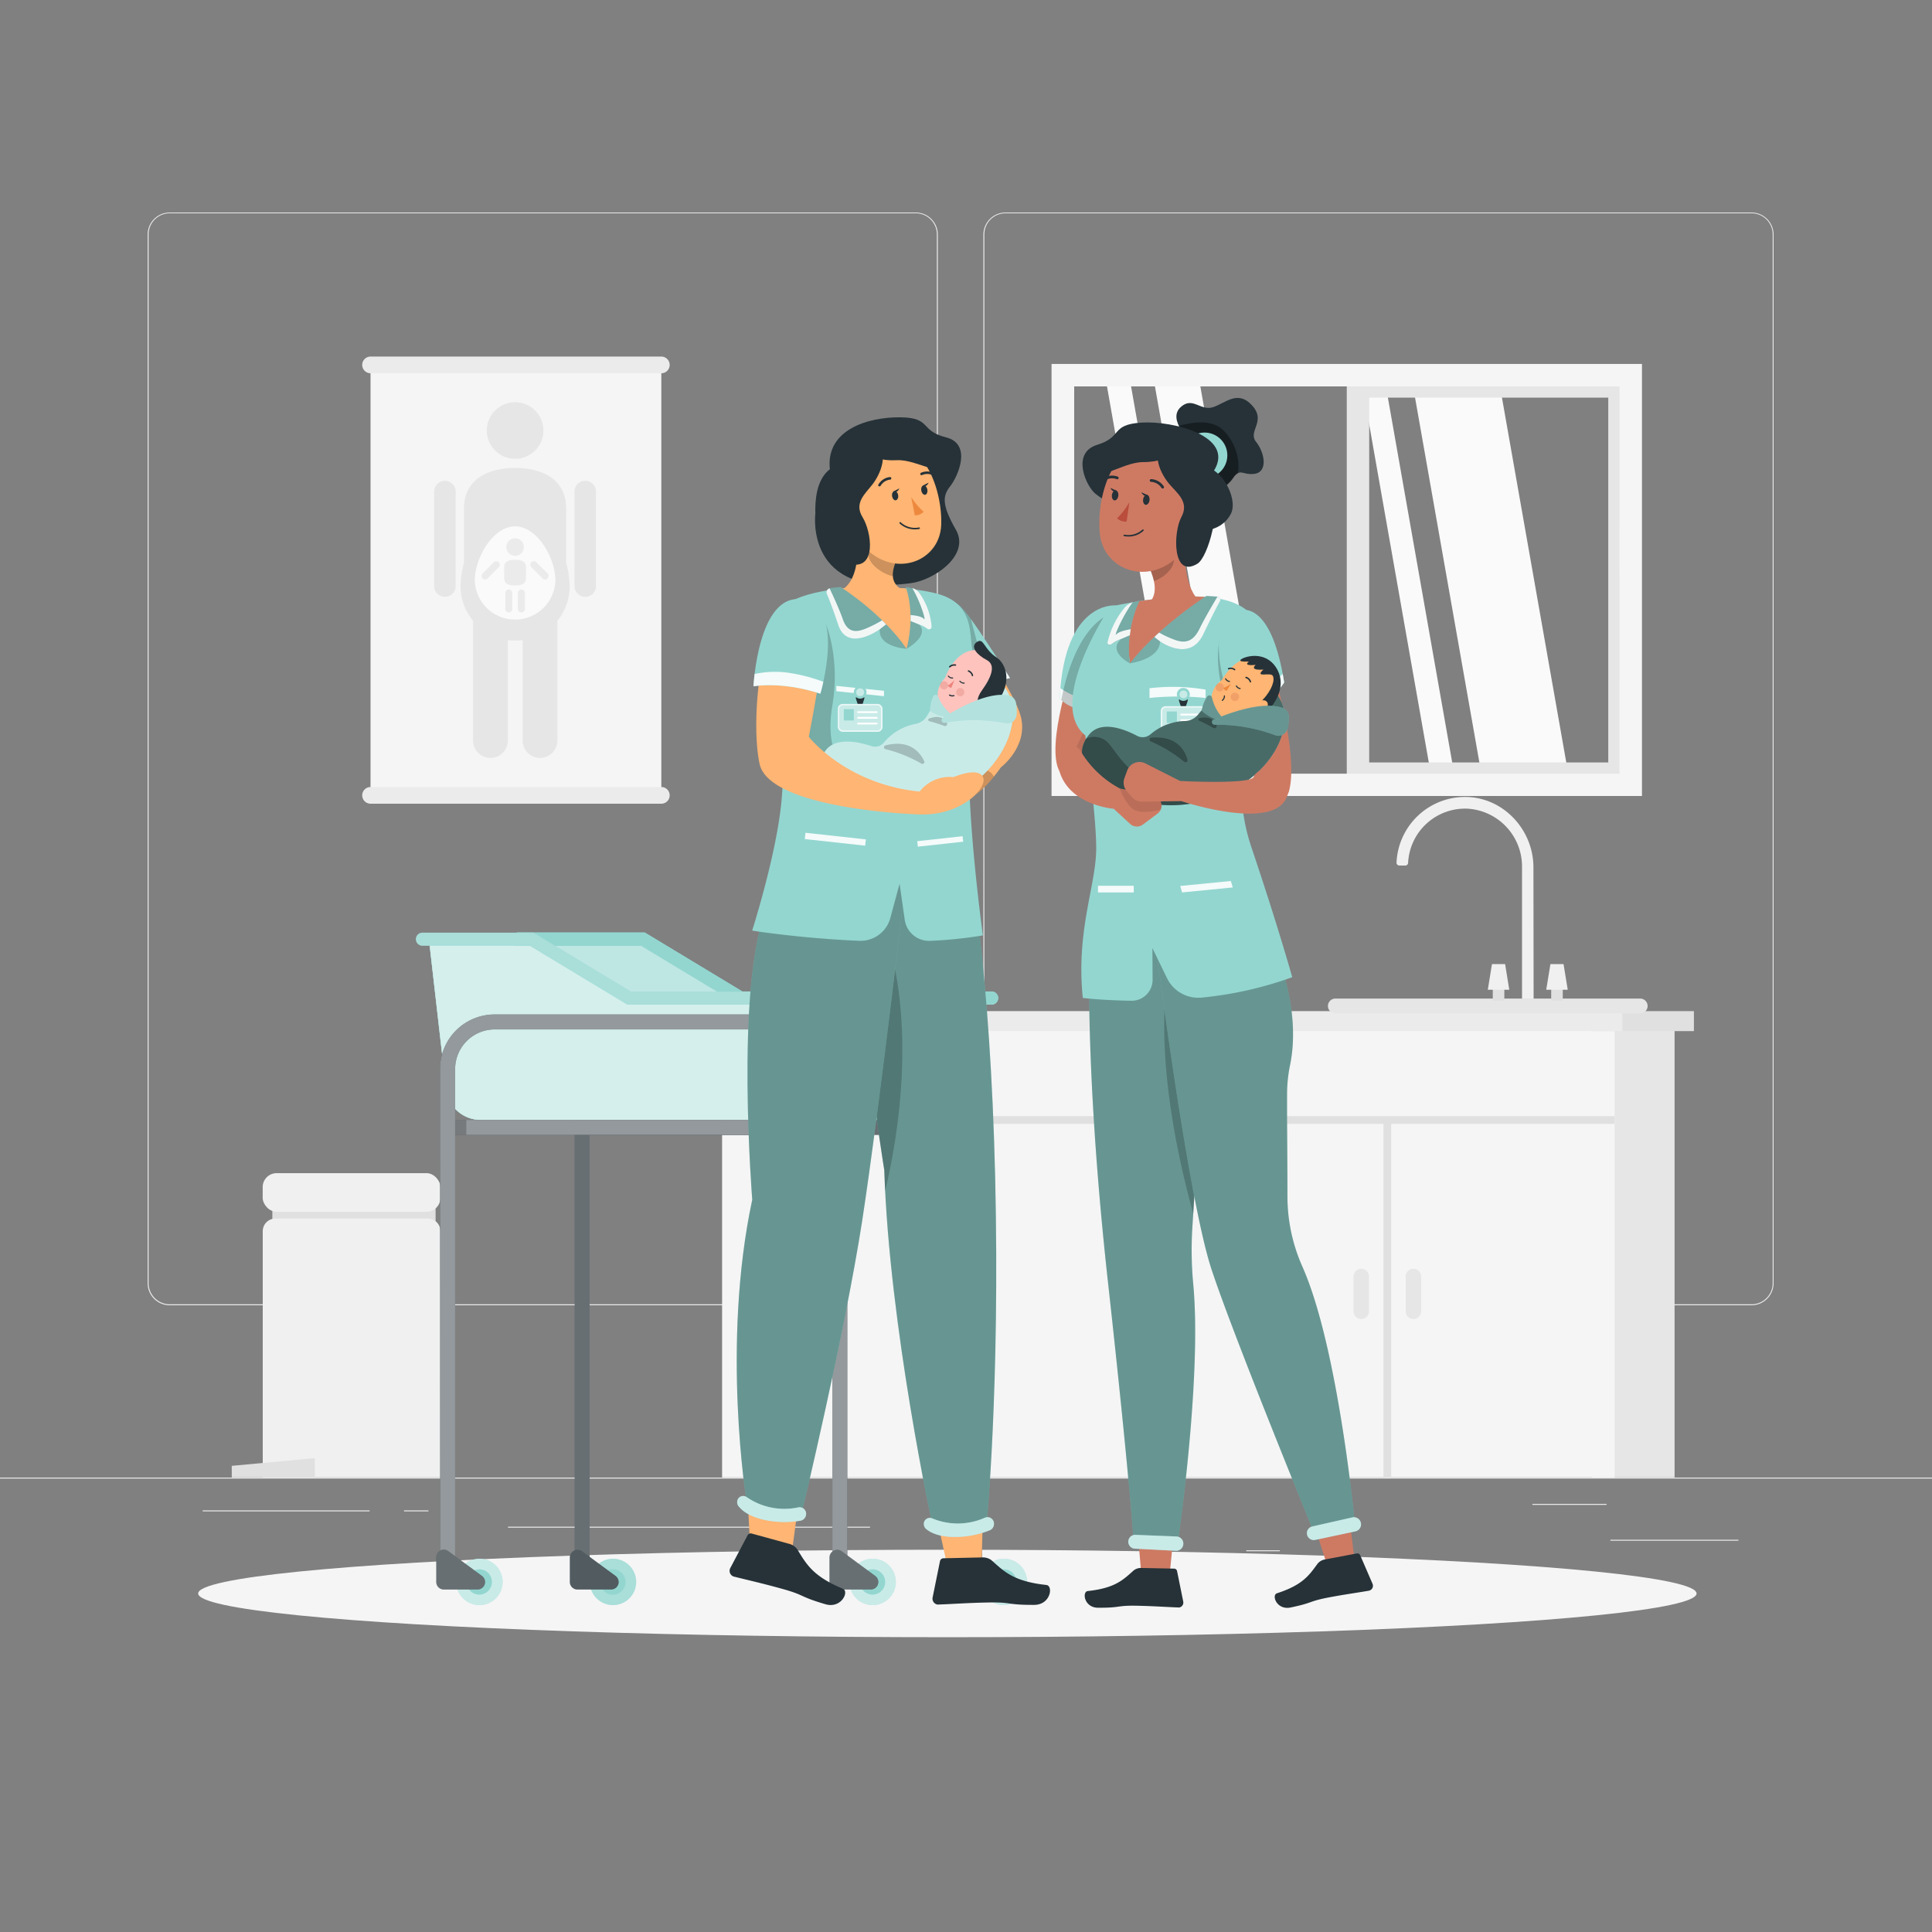 <svg xmlns="http://www.w3.org/2000/svg" viewBox="0 0 500 500"><rect x="0" y="0" width="500" height="500" fill="#808080" stroke="none"/><g id="freepik--background-complete--inject-162"><rect x="416.78" y="398.49" width="33.12" height="0.25" style="fill:#ebebeb"></rect><rect x="322.53" y="401.21" width="8.69" height="0.25" style="fill:#ebebeb"></rect><rect x="396.59" y="389.21" width="19.19" height="0.25" style="fill:#ebebeb"></rect><rect x="52.46" y="390.89" width="43.19" height="0.25" style="fill:#ebebeb"></rect><rect x="104.56" y="390.89" width="6.33" height="0.25" style="fill:#ebebeb"></rect><rect x="131.47" y="395.11" width="93.68" height="0.25" style="fill:#ebebeb"></rect><path d="M237,337.8H43.92a5.71,5.71,0,0,1-5.71-5.71V60.66A5.71,5.71,0,0,1,43.92,55H237a5.71,5.71,0,0,1,5.71,5.71V332.09A5.71,5.71,0,0,1,237,337.8ZM43.92,55.2a5.47,5.47,0,0,0-5.46,5.46V332.09a5.47,5.47,0,0,0,5.46,5.46H237a5.47,5.47,0,0,0,5.46-5.46V60.66A5.47,5.47,0,0,0,237,55.2Z" style="fill:#ebebeb"></path><path d="M453.31,337.8H260.21a5.72,5.72,0,0,1-5.71-5.71V60.66A5.72,5.72,0,0,1,260.21,55h193.1A5.71,5.71,0,0,1,459,60.66V332.09A5.71,5.71,0,0,1,453.31,337.8ZM260.21,55.2a5.47,5.47,0,0,0-5.46,5.46V332.09a5.47,5.47,0,0,0,5.46,5.46h193.1a5.47,5.47,0,0,0,5.46-5.46V60.66a5.47,5.47,0,0,0-5.46-5.46Z" style="fill:#ebebeb"></path><rect y="382.4" width="500" height="0.25" style="fill:#ebebeb"></rect><path d="M396.9,260.35h-3v-35.9a15,15,0,0,0-14-15.16,14.76,14.76,0,0,0-15.48,14,.73.73,0,0,1-.72.71h-1.55a.73.73,0,0,1-.73-.75,17.77,17.77,0,0,1,17.43-17c9.93-.17,18,8.29,18,18.22Z" style="fill:#f0f0f0"></path><rect x="412.06" y="264.27" width="21.32" height="118.09" style="fill:#e6e6e6"></rect><rect x="186.88" y="264.27" width="231" height="118.09" style="fill:#f5f5f5"></rect><polygon points="417.88 288.86 186.88 288.86 186.88 290.86 243.63 290.86 243.63 382.36 245.63 382.36 245.63 290.86 300.84 290.86 300.84 382.36 302.84 382.36 302.84 290.86 358.04 290.86 358.04 382.36 360.04 382.36 360.04 290.86 417.88 290.86 417.88 288.86" style="fill:#e0e0e0"></polygon><path d="M237.88,341.36h0a2,2,0,0,1-2-2v-9a2,2,0,0,1,2-2h0a2,2,0,0,1,2,2v9A2,2,0,0,1,237.88,341.36Z" style="fill:#e6e6e6"></path><path d="M251.38,341.36h0a2,2,0,0,1-2-2v-9a2,2,0,0,1,2-2h0a2,2,0,0,1,2,2v9A2,2,0,0,1,251.38,341.36Z" style="fill:#e6e6e6"></path><path d="M352.29,341.36h0a2,2,0,0,1-2-2v-9a2,2,0,0,1,2-2h0a2,2,0,0,1,2,2v9A2,2,0,0,1,352.29,341.36Z" style="fill:#e6e6e6"></path><path d="M365.79,341.36h0a2,2,0,0,1-2-2v-9a2,2,0,0,1,2-2h0a2,2,0,0,1,2,2v9A2,2,0,0,1,365.79,341.36Z" style="fill:#e6e6e6"></path><rect x="411.88" y="261.68" width="26.5" height="5.17" style="fill:#e0e0e0"></rect><rect x="181.88" y="261.68" width="238" height="5.17" style="fill:#ebebeb"></rect><path d="M424.48,262.27H345.59a1.92,1.92,0,0,1-1.92-1.92h0a1.92,1.92,0,0,1,1.92-1.92h78.89a1.92,1.92,0,0,1,1.92,1.92h0A1.92,1.92,0,0,1,424.48,262.27Z" style="fill:#e6e6e6"></path><rect x="401.45" y="255.2" width="2.99" height="3.8" style="fill:#e0e0e0"></rect><polygon points="405.73 256.15 400.16 256.15 401.25 249.5 404.64 249.5 405.73 256.15" style="fill:#f0f0f0"></polygon><rect x="386.33" y="255.2" width="2.99" height="3.8" style="fill:#e0e0e0"></rect><polygon points="390.6 256.15 385.04 256.15 386.12 249.5 389.52 249.5 390.6 256.15" style="fill:#f0f0f0"></polygon><polygon points="383.57 201.34 406.06 201.34 387.96 98.69 365.47 98.69 383.57 201.34" style="fill:#fafafa"></polygon><polygon points="370.48 201.34 376.54 201.34 358.44 98.69 352.38 98.69 370.48 201.34" style="fill:#fafafa"></polygon><polygon points="304.67 203.12 310.9 203.12 292.3 97.62 286.07 97.62 304.67 203.12" style="fill:#fafafa"></polygon><polygon points="317.09 203.12 328.83 203.12 310.23 97.62 298.48 97.62 317.09 203.12" style="fill:#fafafa"></polygon><path d="M348.54,97.09H422v106H348.54Zm67.68,5.81H354.35v94.42h61.87Z" style="fill:#e6e6e6"></path><path d="M272.14,94.19h152.8V206H272.14Zm147,5.81H278V200.23H419.12Z" style="fill:#f5f5f5"></path><rect x="95.89" y="94.44" width="75.26" height="111.35" style="fill:#f5f5f5"></rect><path d="M171.16,96.6H95.89a2.16,2.16,0,0,1-2.15-2.16h0a2.16,2.16,0,0,1,2.15-2.16h75.27a2.16,2.16,0,0,1,2.15,2.16h0A2.16,2.16,0,0,1,171.16,96.6Z" style="fill:#ebebeb"></path><path d="M171.16,208H95.89a2.16,2.16,0,0,1-2.15-2.16h0a2.15,2.15,0,0,1,2.15-2.16h75.27a2.15,2.15,0,0,1,2.15,2.16h0A2.16,2.16,0,0,1,171.16,208Z" style="fill:#ebebeb"></path><path d="M147.42,151.67a24.35,24.35,0,0,0-.9-6V131.54c0-7.29-5.92-10.43-13.21-10.43s-13.22,3.14-13.22,10.43v14.11a24.35,24.35,0,0,0-.9,6,14,14,0,0,0,3.24,9v31a4.48,4.48,0,0,0,9,0v-26a13.17,13.17,0,0,0,3.83,0v26a4.48,4.48,0,0,0,9,0v-31A14,14,0,0,0,147.42,151.67Z" style="fill:#e6e6e6"></path><path d="M117.93,151.5a2.79,2.79,0,1,1-5.57,0V127.39a2.79,2.79,0,1,1,5.57,0Z" style="fill:#e6e6e6"></path><path d="M154.25,151.5a2.79,2.79,0,1,1-5.57,0V127.39a2.79,2.79,0,1,1,5.57,0Z" style="fill:#e6e6e6"></path><circle cx="133.31" cy="111.42" r="7.33" transform="translate(-39.74 126.89) rotate(-45)" style="fill:#e6e6e6"></circle><path d="M143.74,150.23a10.44,10.44,0,0,1-20.87,0c0-5.77,4.67-14,10.44-14S143.74,144.46,143.74,150.23Z" style="fill:#fafafa"></path><path d="M135.58,141.57a2.27,2.27,0,1,1-2.27-2.27A2.27,2.27,0,0,1,135.58,141.57Z" style="fill:#ebebeb"></path><path d="M136.13,146.78c0-1.56-1.26-1.9-2.82-1.9s-2.83.34-2.83,1.9v2.83c0,1.56,1.26,1.91,2.83,1.91s2.82-.35,2.82-1.91Z" style="fill:#ebebeb"></path><path d="M131.67,158.5h0a.92.92,0,0,1-.91-.92v-4.1a.92.92,0,0,1,.91-.92h0a.92.92,0,0,1,.92.92v4.1A.92.92,0,0,1,131.67,158.5Z" style="fill:#ebebeb"></path><path d="M134.94,158.5h0a.92.92,0,0,1-.92-.92v-4.1a.92.92,0,0,1,.92-.92h0a.92.92,0,0,1,.92.92v4.1A.93.93,0,0,1,134.94,158.5Z" style="fill:#ebebeb"></path><path d="M124.9,149.7h0a.92.92,0,0,1,0-1.3l2.9-2.9a.91.91,0,0,1,1.29,0h0a.92.92,0,0,1,0,1.3l-2.9,2.9A.91.91,0,0,1,124.9,149.7Z" style="fill:#ebebeb"></path><path d="M141.72,149.7h0a.94.94,0,0,0,0-1.3l-2.91-2.9a.91.91,0,0,0-1.29,0h0a.92.92,0,0,0,0,1.3l2.9,2.9A.92.92,0,0,0,141.72,149.7Z" style="fill:#ebebeb"></path><rect x="70.48" y="311.61" width="42.25" height="6.5" style="fill:#e0e0e0"></rect><path d="M71.26,315.36h39.45a3.27,3.27,0,0,1,3.27,3.27v63.73a0,0,0,0,1,0,0H68a0,0,0,0,1,0,0V318.63a3.27,3.27,0,0,1,3.27-3.27Z" style="fill:#f0f0f0"></path><rect x="67.98" y="303.61" width="46" height="10" rx="3.61" style="fill:#f0f0f0"></rect><polygon points="81.48 382.36 59.98 382.36 59.98 379.36 81.48 377.36 81.48 382.36" style="fill:#e0e0e0"></polygon></g><g id="freepik--Shadow--inject-162"><ellipse id="freepik--path--inject-162" cx="245.18" cy="412.39" rx="193.89" ry="11.32" style="fill:#f5f5f5"></ellipse></g><g id="freepik--Bassinet--inject-162"><path d="M148.73,276.66V406.21h3.87V293.7h97.67V406.21h3.87V276.66A14.13,14.13,0,0,0,240,262.54H162.85A14.14,14.14,0,0,0,148.73,276.66Zm3.87,13.17V276.66a10.26,10.26,0,0,1,10.25-10.25H240a10.26,10.26,0,0,1,10.25,10.25v13.17Z" style="fill:#263238"></path><path d="M148.73,276.66V406.21h3.87V293.7h97.67V406.21h3.87V276.66A14.13,14.13,0,0,0,240,262.54H162.85A14.14,14.14,0,0,0,148.73,276.66Zm3.87,13.17V276.66a10.26,10.26,0,0,1,10.25-10.25H240a10.26,10.26,0,0,1,10.25,10.25v13.17Z" style="fill:#fff;opacity:0.3"></path><path d="M167.58,243l25.25,15.25H255l-2.7,23.58a9,9,0,0,1-8.93,8h-119a9,9,0,0,1-8.93-8L111,243Z" style="fill:#93D6D0"></path><path d="M167.58,243l25.25,15.25H255l-2.7,23.58a9,9,0,0,1-8.93,8h-119a9,9,0,0,1-8.93-8L111,243Z" style="fill:#fff;opacity:0.4"></path><path d="M137.58,243l25.24,15.25H225l-2.69,23.58a9,9,0,0,1-8.93,8h-89a9,9,0,0,1-8.93-8L111,243Z" style="fill:#93D6D0"></path><path d="M137.58,243l25.24,15.25H225l-2.69,23.58a9,9,0,0,1-8.93,8h-89a9,9,0,0,1-8.93-8L111,243Z" style="fill:#fff;opacity:0.6"></path><path d="M133.81,241.34h33.07l25.25,15.25h11.74V260H191.19l-25.25-15.24H133.81a1.7,1.7,0,0,1,0-3.39Z" style="fill:#93D6D0"></path><path d="M133.81,241.34h33.07l25.25,15.25h11.74V260H191.19l-25.25-15.24H133.81a1.7,1.7,0,0,1,0-3.39Z" style="fill:#93D6D0"></path><path d="M162.35,260h94.29a1.69,1.69,0,0,0,1.69-1.69h0a1.69,1.69,0,0,0-1.69-1.69H163.29l-25.24-15.25H109.33a1.7,1.7,0,0,0-1.7,1.69h0a1.7,1.7,0,0,0,1.7,1.7h27.78Z" style="fill:#93D6D0"></path><g style="opacity:0.2"><path d="M162.35,260h94.29a1.69,1.69,0,0,0,1.69-1.69h0a1.69,1.69,0,0,0-1.69-1.69H163.29l-25.24-15.25H109.33a1.7,1.7,0,0,0-1.7,1.69h0a1.7,1.7,0,0,0,1.7,1.7h27.78Z" style="fill:#fff"></path></g><path d="M226.48,258.28a1.69,1.69,0,0,0-1.7-1.69h31.86a1.69,1.69,0,0,1,0,3.38H224.78A1.7,1.7,0,0,0,226.48,258.28Z" style="fill:#93D6D0"></path><rect x="115.85" y="289.83" width="101.54" height="3.87" style="fill:#263238"></rect><g style="opacity:0.5"><rect x="115.85" y="289.83" width="101.54" height="3.87" style="fill:#fff"></rect></g><rect x="211.97" y="289.83" width="5.42" height="3.87" style="opacity:0.2"></rect><rect x="115.85" y="289.83" width="4.83" height="3.87" style="opacity:0.2"></rect><path d="M113.92,406.21h3.87V276.66A10.26,10.26,0,0,1,128,266.41h77.17a10.26,10.26,0,0,1,10.25,10.25V406.21h3.87V276.66a14.14,14.14,0,0,0-14.12-14.12H128a14.13,14.13,0,0,0-14.12,14.12Z" style="fill:#263238"></path><g style="opacity:0.5"><path d="M113.92,406.21h3.87V276.66A10.26,10.26,0,0,1,128,266.41h77.17a10.26,10.26,0,0,1,10.25,10.25V406.21h3.87V276.66a14.14,14.14,0,0,0-14.12-14.12H128a14.13,14.13,0,0,0-14.12,14.12Z" style="fill:#fff"></path></g><path d="M253.82,409.4a6,6,0,1,0,6-6A6,6,0,0,0,253.82,409.4Z" style="fill:#93D6D0"></path><path d="M253.82,409.4a6,6,0,1,0,6-6A6,6,0,0,0,253.82,409.4Z" style="fill:#fff;opacity:0.5"></path><path d="M256.51,409.4a3.28,3.28,0,1,0,3.27-3.27A3.27,3.27,0,0,0,256.51,409.4Z" style="fill:#93D6D0"></path><path d="M250.6,411.36h8.74a1.94,1.94,0,0,0,1.15-3.5l-8.74-6.43a1.94,1.94,0,0,0-3.09,1.57v6.42A1.94,1.94,0,0,0,250.6,411.36Z" style="fill:#263238"></path><path d="M250.6,411.36h8.74a1.94,1.94,0,0,0,1.15-3.5l-8.74-6.43a1.94,1.94,0,0,0-3.09,1.57v6.42A1.94,1.94,0,0,0,250.6,411.36Z" style="fill:#fff;opacity:0.2"></path><path d="M219.84,409.4a6,6,0,1,0,6-6A6,6,0,0,0,219.84,409.4Z" style="fill:#93D6D0"></path><path d="M219.84,409.4a6,6,0,1,0,6-6A6,6,0,0,0,219.84,409.4Z" style="fill:#fff;opacity:0.5"></path><path d="M222.53,409.4a3.28,3.28,0,1,0,3.27-3.27A3.28,3.28,0,0,0,222.53,409.4Z" style="fill:#93D6D0"></path><path d="M216.63,411.36h8.74a1.94,1.94,0,0,0,1.15-3.5l-8.74-6.43a2,2,0,0,0-3.1,1.57v6.42A1.94,1.94,0,0,0,216.63,411.36Z" style="fill:#263238"></path><path d="M216.63,411.36h8.74a1.94,1.94,0,0,0,1.15-3.5l-8.74-6.43a2,2,0,0,0-3.1,1.57v6.42A1.94,1.94,0,0,0,216.63,411.36Z" style="fill:#fff;opacity:0.3"></path><path d="M152.64,409.4a6,6,0,1,0,6-6A6,6,0,0,0,152.64,409.4Z" style="fill:#93D6D0"></path><path d="M152.64,409.4a6,6,0,1,0,6-6A6,6,0,0,0,152.64,409.4Z" style="fill:#fff;opacity:0.2"></path><path d="M155.33,409.4a3.28,3.28,0,1,0,3.27-3.27A3.27,3.27,0,0,0,155.33,409.4Z" style="fill:#93D6D0"></path><path d="M149.43,411.36h8.73a1.94,1.94,0,0,0,1.16-3.5l-8.74-6.43a2,2,0,0,0-3.1,1.57v6.42A1.94,1.94,0,0,0,149.43,411.36Z" style="fill:#263238"></path><path d="M149.43,411.36h8.73a1.94,1.94,0,0,0,1.16-3.5l-8.74-6.43a2,2,0,0,0-3.1,1.57v6.42A1.94,1.94,0,0,0,149.43,411.36Z" style="fill:#fff;opacity:0.2"></path><path d="M118.08,409.4a6,6,0,1,0,6-6A6,6,0,0,0,118.08,409.4Z" style="fill:#93D6D0"></path><path d="M118.08,409.4a6,6,0,1,0,6-6A6,6,0,0,0,118.08,409.4Z" style="fill:#fff;opacity:0.5"></path><path d="M120.76,409.4a3.28,3.28,0,1,0,3.28-3.27A3.28,3.28,0,0,0,120.76,409.4Z" style="fill:#93D6D0"></path><path d="M114.86,411.36h8.74a1.94,1.94,0,0,0,1.15-3.5L116,401.43a1.94,1.94,0,0,0-3.09,1.57v6.42A1.94,1.94,0,0,0,114.86,411.36Z" style="fill:#263238"></path><path d="M114.86,411.36h8.74a1.94,1.94,0,0,0,1.15-3.5L116,401.43a1.94,1.94,0,0,0-3.09,1.57v6.42A1.94,1.94,0,0,0,114.86,411.36Z" style="fill:#fff;opacity:0.3"></path></g><g id="freepik--character-1--inject-162"><path d="M247.6,158.32s14.89,19.75,16.65,27.39S259,198.62,259,198.62s-6.69,9.87-10.12,7.48.47-5.89.47-5.89,1.18-5.58,5.18-5.89l1.76-5.26-9.69-11.15S240.35,168.83,247.6,158.32Z" style="fill:#ffb573"></path><path d="M261.38,175.47a18.49,18.49,0,0,0-11.58,8.39s-7.86-6.7-6.9-19.86,5.6-7.3,7.28-5.21C253,162.22,261.38,175.47,261.38,175.47Z" style="fill:#93D6D0"></path><path d="M251.28,160.24c-.42-.58-.79-1.07-1.1-1.45-1.68-2.09-6.33-8-7.28,5.2s6.9,19.87,6.9,19.87a19.52,19.52,0,0,1,6.07-6.08Z" style="opacity:0.2"></path><path d="M259.87,173.1c-6.44,1.31-10.67,6.28-12.19,8.36a16.71,16.71,0,0,0,2.12,2.4,18.49,18.49,0,0,1,11.58-8.39Z" style="fill:#fff;opacity:0.9"></path><path d="M257.21,201c-1-2.25-4.91-2.53-7.32-2.47a11.16,11.16,0,0,0-.55,1.69s-3.89,3.51-.47,5.89C251.19,207.72,255,203.74,257.21,201Z" style="opacity:0.2;isolation:isolate"></path><polygon points="240.21 382.64 245.21 405.5 254.05 404.94 254.61 381.69 240.21 382.64" style="fill:#ffb573"></polygon><path d="M250.86,223.18s5.42,27.4,6.69,81.56-2.22,89.78-2.22,89.78-7.49,5-14,.27c0,0-11.21-51.5-12.48-92,0,0-8.6-51.93-5.74-79.65Z" style="fill:#93D6D0"></path><path d="M250.86,223.18s5.42,27.4,6.69,81.56-2.22,89.78-2.22,89.78-7.49,5-14,.27c0,0-11.21-51.5-12.48-92,0,0-8.6-51.93-5.74-79.65Z" style="opacity:0.3"></path><path d="M226,251.85l-2.42,7.63c1.8,22.39,5.27,43.35,5.27,43.35.06,1.81.14,3.63.23,5.45,8.41-35.59,2.32-58.34,2.32-58.34Z" style="opacity:0.2"></path><path d="M241.19,392.93a17.19,17.19,0,0,0,13.77-.18,1.69,1.69,0,0,1,2.27,1.81h0a1.74,1.74,0,0,1-1.05,1.46,24.39,24.39,0,0,1-9.14,1.75c-4.36,0-6.52-1.35-7.39-2.1a1.63,1.63,0,0,1-.54-1h0A1.55,1.55,0,0,1,241.19,392.93Z" style="fill:#93D6D0"></path><path d="M241.19,392.93a17.19,17.19,0,0,0,13.77-.18,1.69,1.69,0,0,1,2.27,1.81h0a1.74,1.74,0,0,1-1.05,1.46,24.39,24.39,0,0,1-9.14,1.75c-4.36,0-6.52-1.35-7.39-2.1a1.63,1.63,0,0,1-.54-1h0A1.55,1.55,0,0,1,241.19,392.93Z" style="fill:#fff;opacity:0.5"></path><path d="M254.16,403.06l-10,.22a.92.92,0,0,0-.89.74l-1.91,9.4a1.56,1.56,0,0,0,1.19,1.83l.33,0c4.15-.15,7.83-.44,13-.53,6.1-.11,4.56.65,11.74.62,4.32,0,5-4.95,3.18-5.15-8.4-.91-10.87-3.42-14.15-6.36A3.72,3.72,0,0,0,254.16,403.06Z" style="fill:#263238"></path><polygon points="193.18 381.68 194.35 404.54 204.47 405.25 207.57 382 193.18 381.68" style="fill:#ffb573"></polygon><path d="M234.93,223.18s-7.32,63.72-11.79,92.71-15.61,75.51-15.61,75.51-8.92,4.15-14.33-2.86c0,0-6.59-40.47,1.48-78.06,0,0-4.35-53.85,3.29-74.24l4.15-15.61Z" style="fill:#93D6D0"></path><path d="M234.93,223.18s-7.32,63.72-11.79,92.71-15.61,75.51-15.61,75.51-8.92,4.15-14.33-2.86c0,0-6.59-40.47,1.48-78.06,0,0-4.35-53.85,3.29-74.24l4.15-15.61Z" style="opacity:0.3"></path><path d="M193.18,387.41a17.19,17.19,0,0,0,13.5,2.68,1.7,1.7,0,0,1,1.85,2.25h0a1.76,1.76,0,0,1-1.33,1.21,24.54,24.54,0,0,1-9.31-.19c-4.26-.91-6.1-2.68-6.78-3.59a1.6,1.6,0,0,1-.33-1.08h0A1.55,1.55,0,0,1,193.18,387.41Z" style="fill:#93D6D0"></path><path d="M193.18,387.41a17.19,17.19,0,0,0,13.5,2.68,1.7,1.7,0,0,1,1.85,2.25h0a1.76,1.76,0,0,1-1.33,1.21,24.54,24.54,0,0,1-9.31-.19c-4.26-.91-6.1-2.68-6.78-3.59a1.6,1.6,0,0,1-.33-1.08h0A1.55,1.55,0,0,1,193.18,387.41Z" style="fill:#fff;opacity:0.5"></path><path d="M204.15,399.52l-9.61-2.64a.92.92,0,0,0-1.07.46L189,405.81a1.56,1.56,0,0,0,.62,2.09,1.66,1.66,0,0,0,.31.12c4,1,7.63,1.81,12.61,3.2,5.88,1.64,4.19,1.93,11.07,3.95,4.15,1.21,6.23-3.31,4.53-4-7.8-3.26-9.44-6.37-11.76-10.13A3.73,3.73,0,0,0,204.15,399.52Z" style="fill:#263238"></path><path d="M232.81,228.7l1.34,9.36a6.35,6.35,0,0,0,6.6,5.43,112,112,0,0,0,13.62-1.41s-5.29-38.17-3-53c.81-5.16,2.46-10.75.29-20.91-.83-3.88.35-11-7.51-14s-34.19-3.83-41.63,3c0,0,1.28,32.07-.23,49.67-1.18,13.83-7.63,34-7.63,34s12.44,2,27.7,2.64a8,8,0,0,0,8.05-5.88Z" style="fill:#93D6D0"></path><path d="M216.6,152.43l8.5,7.9,4.24,3.32,5.27,4.3,1.81-4,1.06-6.58v-3l-1.21-1.87A88.4,88.4,0,0,0,216.6,152.43Z" style="fill:#ffb573"></path><path d="M213.78,161.62s3.71,8.7,1.64,20.89,3,15.84,3,15.84l-10.28,2.37-5.25-6.13,3.58-21.51s.16-.8,1.43-6.77l1.28-6Z" style="opacity:0.2"></path><rect x="208.31" y="216.38" width="15.72" height="1.64" transform="translate(24.9 -22.22) rotate(6.24)" style="fill:#fff;opacity:0.9"></rect><rect x="237.42" y="217.05" width="11.81" height="1.43" transform="translate(508.88 407.79) rotate(173.76)" style="fill:#fff;opacity:0.9"></rect><polygon points="228.77 180.17 216.45 178.89 216.45 177.51 228.77 178.78 228.77 180.17" style="fill:#fff;opacity:0.9"></polygon><path d="M217.73,206c-4.3-2.65-7.33-6.26-4.38-11.28,2.45-4.16,8.75-2.76,12.1-1.65a3,3,0,0,0,3.32-.91,14.12,14.12,0,0,1,8.15-4.81,4.4,4.4,0,0,0,3-2.08c2.38-4.15,8.94-13.87,16.41-10.33,9.4,4.46,7.17,19.59-5.26,28.36S224.9,210.4,217.73,206Z" style="fill:#93D6D0"></path><path d="M217.73,206c-4.3-2.65-7.33-6.26-4.38-11.28,2.45-4.16,8.75-2.76,12.1-1.65a3,3,0,0,0,3.32-.91,14.12,14.12,0,0,1,8.15-4.81,4.4,4.4,0,0,0,3-2.08c2.38-4.15,8.94-13.87,16.41-10.33,9.4,4.46,7.17,19.59-5.26,28.36S224.9,210.4,217.73,206Z" style="fill:#fff;opacity:0.5"></path><path d="M235.94,150.89c5.79-.82,15.21-7.18,11.45-13.77s-3.41-8.84-1.49-11.26,5.84-10.94-1.09-12.68-3.62-5.1-11.86-5.18-19.3,3.16-18.18,13.43c-3.59,2.78-3.84,8.26-3.76,11.53C211,133,208.19,154.82,235.94,150.89Z" style="fill:#263238"></path><path d="M221.61,136.64c.66,4.67.88,13.15-3.61,15.93,0,0,4.79,3.79,14.48,8,7.05-3.78,3.92-6.74,3.92-6.74-6.46-1.7-5.87-5.45-4.38-8.94Z" style="fill:#ffb573"></path><path d="M225.6,140a9.46,9.46,0,0,0-.84,3.53c0,2.53,3.7,5,6.32,5.61a8.13,8.13,0,0,1,.62-3.49Z" style="opacity:0.2;isolation:isolate"></path><path d="M218.4,128.73c2.13,8.12,2.85,11.61,7.83,15,7.49,5.11,17,.74,17.35-7.86.31-7.73-3.21-19.7-11.89-21.39a11.45,11.45,0,0,0-13.29,14.24Z" style="fill:#ffb573"></path><path d="M217.74,135.62a6.14,6.14,0,0,0,3.6,3c2.06.62,3.13-1.21,2.6-3.18-.48-1.76-2.14-4.22-4.22-4a2.77,2.77,0,0,0-2.35,3.14A3,3,0,0,0,217.74,135.62Z" style="fill:#ffb573"></path><path d="M222.23,112.43c-1.45,2.49,2.17,7.11,9.78,6.67,5.74-.34,12.94,5.83,12.35-.83C243.88,112.21,229.45,109.3,222.23,112.43Z" style="fill:#263238"></path><path d="M226.4,114.26c4,3,1.33,8.59-.59,11.08s-4.86,4.83-2.57,8.53,3.84,13.86-3.44,12.07-7-13.92-4.83-19.53S221.67,110.64,226.4,114.26Z" style="fill:#263238"></path><path d="M235.82,128.63a18.34,18.34,0,0,0,3.22,3.81,2.9,2.9,0,0,1-2.29.92Z" style="fill:#ed893e"></path><path d="M227.61,125.86a.34.34,0,0,1-.17,0,.32.32,0,0,1-.11-.45h0a3.9,3.9,0,0,1,3-1.95.34.34,0,0,1,.34.33.32.32,0,0,1-.31.34,3.26,3.26,0,0,0-2.48,1.63A.33.33,0,0,1,227.61,125.86Z" style="fill:#263238"></path><path d="M241.81,123.18a.33.33,0,0,1-.16-.05,3.27,3.27,0,0,0-3-.19.33.33,0,0,1-.45-.13h0a.34.34,0,0,1,.15-.45,3.91,3.91,0,0,1,3.58.2.35.35,0,0,1,.15.45.33.33,0,0,1-.32.18Z" style="fill:#263238"></path><path d="M230.88,128.46c.13.66.59,1.13,1,1s.69-.69.55-1.37-.59-1.13-1-1S230.75,127.78,230.88,128.46Z" style="fill:#263238"></path><path d="M238.44,127c.13.66.59,1.13,1,1.05s.68-.69.55-1.37-.59-1.13-1-1.05S238.3,126.29,238.44,127Z" style="fill:#263238"></path><path d="M238.81,125.68l1.52-.78S239.75,126.31,238.81,125.68Z" style="fill:#263238"></path><path d="M231.25,127.16l1.51-.77S232.18,127.8,231.25,127.16Z" style="fill:#263238"></path><path d="M217.52,151.91s10.83,6.8,17.09,16c0,0-7.43-.42-6.9-5.1,0,0-8.28,6.06-10.73-1.06-1.49-4.35-2.48-6.87-3-8.17a1,1,0,0,1,.78-1.35Z" style="fill:#93D6D0"></path><path d="M217.52,151.91s10.83,6.8,17.09,16c0,0-7.43-.42-6.9-5.1,0,0-8.28,6.06-10.73-1.06-1.49-4.35-2.48-6.87-3-8.17a1,1,0,0,1,.78-1.35Z" style="opacity:0.2"></path><path d="M228.28,160.54a31.46,31.46,0,0,1-4.39,2.21c-2.92,1.17-4.73.53-5.79-2.55-.8-2.33-2.57-6.18-3.39-7.91a1,1,0,0,0-.75,1.33c.54,1.3,1.53,3.82,3,8.17,2.45,7.12,10.73,1.06,10.73,1.06l1.63-1.26C229,161.23,228.63,160.88,228.28,160.54Z" style="fill:#fff;opacity:0.9"></path><path d="M234.4,151.91s2.66,6.48.21,16c0,0,6.16-3.39,3.19-6.38a6.6,6.6,0,0,1,2.13,1.1.69.69,0,0,0,1.13-.55,17.31,17.31,0,0,0-3.15-8.7A3.05,3.05,0,0,0,236,152.2Z" style="fill:#93D6D0"></path><path d="M234.4,151.91s2.66,6.48.21,16c0,0,6.16-3.39,3.19-6.38a6.6,6.6,0,0,1,2.13,1.1.69.69,0,0,0,1.13-.55,17.31,17.31,0,0,0-3.15-8.7A3.05,3.05,0,0,0,236,152.2Z" style="opacity:0.2"></path><g style="opacity:0.9"><path d="M236.12,152.24c2.19,3.67,3.65,8.8,3,7.94-.53-.65-2.3-.93-3.45-1,0,.49,0,1,0,1.55l2.17.88a6.6,6.6,0,0,1,2.13,1.1.69.69,0,0,0,1.13-.55,17.31,17.31,0,0,0-3.15-8.7A3,3,0,0,0,236.12,152.24Z" style="fill:#fff"></path></g><path d="M206.32,156.11c9.18,0,6.79,14.82,3,34.57,0,0,9.56,12.27,28.68,14.18a9.83,9.83,0,0,1,8.76-3.74s6.37-2.77,7.65,0-5.74,10.27-17.05,9.63c0,0-38.23-1.27-40.78-13.06S197.15,156.12,206.32,156.11Z" style="fill:#ffb573"></path><path d="M195,177.62s7.22-1.38,17.31,1.91c0,0,6.82-22.88-4.88-24.43C196.17,153.61,195,177.62,195,177.62Z" style="fill:#93D6D0"></path><path d="M213.08,176.45a43.63,43.63,0,0,0-8.79-2.3,24.48,24.48,0,0,0-9,.29c-.23,1.92-.29,3.18-.29,3.18s7.22-1.38,17.31,1.91C212.31,179.53,212.67,178.32,213.08,176.45Z" style="fill:#fff;opacity:0.9"></path><path d="M222.92,183.25h-.61l-.78-2.38a.7.7,0,0,1,.66-.92H223a.7.7,0,0,1,.66.92Z" style="fill:#263238"></path><circle cx="222.61" cy="179.16" r="1.65" style="fill:#93D6D0"></circle><circle cx="222.61" cy="179.16" r="1.02" style="fill:#fff;opacity:0.5"></circle><rect x="216.83" y="182.17" width="11.57" height="7.23" rx="1.25" style="fill:#93D6D0"></rect><rect x="216.83" y="182.17" width="11.57" height="7.23" rx="1.25" style="fill:#fff;opacity:0.8"></rect><rect x="217.24" y="182.57" width="10.75" height="6.41" rx="0.94" style="fill:#93D6D0"></rect><rect x="217.24" y="182.57" width="10.75" height="6.41" rx="0.94" style="fill:#fff;opacity:0.5"></rect><rect x="218.37" y="183.52" width="2.6" height="2.94" style="fill:#93D6D0"></rect><path d="M222.07,184.54a.23.23,0,1,1,0-.46h4.82a.23.23,0,1,1,0,.46Z" style="fill:#fff"></path><path d="M222.07,187.48a.23.23,0,1,1,0-.46h4.82a.23.23,0,1,1,0,.46Z" style="fill:#fff"></path><path d="M222.07,186a.23.23,0,1,1,0-.46h4.82a.23.23,0,1,1,0,.46Z" style="fill:#fff"></path><path d="M229.14,193.87a35.76,35.76,0,0,1,9.33,3.76.5.5,0,0,0,.71-.64c-1-2.13-3.58-5.71-10-4.09A.5.5,0,0,0,229.14,193.87Z" style="opacity:0.2"></path><path d="M240.47,186.63c.87.23,2.25.63,3.9,1.24a.57.57,0,0,0,.69-.81c-.57-1-1.84-2.14-4.63-1.09A.35.35,0,0,0,240.47,186.63Z" style="opacity:0.2"></path><path d="M236.76,137a5.43,5.43,0,0,0,1.14-.1.2.2,0,0,0,.17-.23h0a.21.21,0,0,0-.23-.17,5.43,5.43,0,0,1-4.73-1.32.19.19,0,0,0-.28,0,.21.21,0,0,0,0,.29A5.67,5.67,0,0,0,236.76,137Z" style="fill:#263238"></path><path d="M259.23,174.65a6.64,6.64,0,0,0-6.86-6.41c-3.73.11-6.4,3.59-7.79,7.19-.21.23-.4.46-.58.69-3,3.82-.65,9.11,4.29,9.92.13,0,.26,0,.4.06h0a7,7,0,0,0,4-.61c3.17-1.48,3.91-3.41,5.89-7.86A6.56,6.56,0,0,0,259.23,174.65Z" style="fill:#ffc3bd"></path><path d="M245.42,174.82a.16.16,0,0,1,.1.05,1.16,1.16,0,0,0,1,.46.15.15,0,0,1,.16.13.15.15,0,0,1-.12.16h0a1.48,1.48,0,0,1-1.22-.56.15.15,0,0,1,0-.2h0A.11.11,0,0,1,245.42,174.82Z" style="fill:#263238"></path><path d="M248.4,176.18a.12.12,0,0,1,.1,0,1.17,1.17,0,0,0,1,.46.15.15,0,0,1,.16.12.15.15,0,0,1-.12.17h0a1.49,1.49,0,0,1-1.22-.56.15.15,0,0,1,0-.2h0A.11.11,0,0,1,248.4,176.18Z" style="fill:#263238"></path><path d="M245.72,179.74a.15.15,0,0,1,.11,0,1.18,1.18,0,0,0,1,.15.13.13,0,0,1,.18.08.14.14,0,0,1-.06.19h0a1.47,1.47,0,0,1-1.33-.17.17.17,0,0,1,0-.21h0A.1.1,0,0,1,245.72,179.74Z" style="fill:#263238"></path><path d="M247,176a8.14,8.14,0,0,1-1.73,1.42,1.33,1.33,0,0,0,.94.59Z" style="fill:#ed847e"></path><path d="M251.63,175l.09,0a.2.2,0,0,0,.13-.24,1.89,1.89,0,0,0-1.14-1.29.2.2,0,0,0-.24.13.18.18,0,0,0,.12.23h0a1.52,1.52,0,0,1,.9,1A.17.17,0,0,0,251.63,175Z" style="fill:#263238"></path><path d="M245.75,172.71a.17.17,0,0,0,.17,0,1.48,1.48,0,0,1,1.3-.41.19.19,0,0,0,.09-.37,1.91,1.91,0,0,0-1.66.5.19.19,0,0,0,0,.26h0A.24.24,0,0,0,245.75,172.71Z" style="fill:#263238"></path><path d="M244.48,176.3a1.07,1.07,0,1,1-1.23.89A1.08,1.08,0,0,1,244.48,176.3Z" style="fill:#ba4d3c;opacity:0.2;isolation:isolate"></path><path d="M248.69,178.08a1.07,1.07,0,1,1-1.23.88A1.06,1.06,0,0,1,248.69,178.08Z" style="fill:#ba4d3c;opacity:0.2;isolation:isolate"></path><path d="M254.36,185s-3-2.5-.28-6.27,3.62-6.71,1.25-7.94-4.38-3.38-2.53-4.63,1.65,1.71,5.11,4S262.25,179.65,254.36,185Z" style="fill:#263238"></path><path d="M244,185.8c4.17-2.64,11.93-6.9,17.13-5.79a2.37,2.37,0,0,1,1.78,1.81,9.94,9.94,0,0,1,.18,3.23,2.39,2.39,0,0,1-2.92,2.11,42.21,42.21,0,0,0-15.68-.09A.7.7,0,0,1,244,185.8Z" style="fill:#93D6D0"></path><path d="M244,185.8c4.17-2.64,11.93-6.9,17.13-5.79a2.37,2.37,0,0,1,1.78,1.81,9.94,9.94,0,0,1,.18,3.23,2.39,2.39,0,0,1-2.92,2.11,42.21,42.21,0,0,0-15.68-.09A.7.7,0,0,1,244,185.8Z" style="fill:#fff;opacity:0.3"></path><path d="M246.05,184.74a11.11,11.11,0,0,1-3.28-4.47.68.68,0,0,0-1.26-.05,9,9,0,0,0-.79,3.41.69.69,0,0,0,.36.64C242.17,184.87,245.32,186.44,246.05,184.74Z" style="fill:#93D6D0"></path><path d="M246.05,184.74a11.11,11.11,0,0,1-3.28-4.47.68.68,0,0,0-1.26-.05,9,9,0,0,0-.79,3.41.69.69,0,0,0,.36.64C242.17,184.87,245.32,186.44,246.05,184.74Z" style="fill:#fff;opacity:0.3"></path></g><g id="freepik--character-2--inject-162"><polygon points="294.21 394.09 295.48 408.6 302.61 408.48 304.02 394.24 294.21 394.09" style="fill:#ce7a63"></polygon><path d="M295.51,405.79l8.36.17a.78.78,0,0,1,.75.62l1.6,7.9a1.29,1.29,0,0,1-1,1.53l-.27,0c-3.48-.13-6.57-.37-10.91-.45-5.12-.09-3.83.55-9.85.52-3.62,0-4.21-4.15-2.67-4.32,7.05-.76,9.12-2.87,11.88-5.34A3.1,3.1,0,0,1,295.51,405.79Z" style="fill:#263238"></path><path d="M281.9,252.79s-.65,29.36,4.84,79,6.67,67.31,6.67,67.31l11.39.32s5.22-35.4,4.43-60.11c-.08-2.43-.21-4.77-.42-7a94.58,94.58,0,0,1-.22-14.77h0l2.2-35.16s18.1-9.36,13.32-33.55l-24.79-9.68-11.12,1.61Z" style="fill:#93D6D0"></path><path d="M281.9,252.79s-.65,29.36,4.84,79,6.67,67.31,6.67,67.31l11.39.32s5.22-35.4,4.43-60.11c-.08-2.43-.21-4.77-.42-7a94.58,94.58,0,0,1-.22-14.77h0l2.2-35.16s18.1-9.36,13.32-33.55l-24.79-9.68-11.12,1.61Z" style="opacity:0.3"></path><path d="M303.63,245.39s-7.85,21.3,5.18,68.73l2-31.65s.27-.14.74-.44l.77-12.23a20.52,20.52,0,0,0,2.81-1.88l-3.74-17.37Z" style="opacity:0.2"></path><path d="M293.67,400.79l10.63.55a1.84,1.84,0,0,0,1.93-1.61h0a1.84,1.84,0,0,0-1.76-2.09l-10.64-.42A1.78,1.78,0,0,0,292,399h0A1.78,1.78,0,0,0,293.67,400.79Z" style="fill:#93D6D0"></path><path d="M293.67,400.79l10.63.55a1.84,1.84,0,0,0,1.93-1.61h0a1.84,1.84,0,0,0-1.76-2.09l-10.64-.42A1.78,1.78,0,0,0,292,399h0A1.78,1.78,0,0,0,293.67,400.79Z" style="fill:#fff;opacity:0.5"></path><polygon points="339.24 391.91 343.68 405.78 350.61 404.09 348.84 389.89 339.24 391.91" style="fill:#ce7a63"></polygon><path d="M342.93,403.58l8.22-1.55a.77.77,0,0,1,.86.45l3.2,7.4a1.29,1.29,0,0,1-.66,1.7,1.34,1.34,0,0,1-.26.09c-3.44.59-6.51,1-10.77,1.81-5,1-3.64,1.32-9.53,2.54-3.55.73-5-3.19-3.51-3.68,6.74-2.19,8.33-4.69,10.52-7.67A3.15,3.15,0,0,1,342.93,403.58Z" style="fill:#263238"></path><path d="M298.57,240.53s8.6,68.78,15,88.07c5.79,17.53,26.44,67.91,26.44,67.91l10.64-2.14s-4-42.66-12.68-64.39c-.31-.78-.62-1.52-.94-2.24a44.67,44.67,0,0,1-3.84-18.08v-.2c0-6.14-.06-13.72-.1-20.22,0-2.11,0-4.11,0-5.91a37.7,37.7,0,0,1,.81-7.85,38.74,38.74,0,0,0,.71-6.15c.21-5.95-.7-14.55-5.22-25.1l-23.87-10.15-5.12,3.55Z" style="fill:#93D6D0"></path><path d="M298.57,240.53s8.6,68.78,15,88.07c5.79,17.53,26.44,67.91,26.44,67.91l10.64-2.14s-4-42.66-12.68-64.39c-.31-.78-.62-1.52-.94-2.24a44.67,44.67,0,0,1-3.84-18.08v-.2c0-6.14-.06-13.72-.1-20.22,0-2.11,0-4.11,0-5.91a37.7,37.7,0,0,1,.81-7.85,38.74,38.74,0,0,0,.71-6.15c.21-5.95-.7-14.55-5.22-25.1l-23.87-10.15-5.12,3.55Z" style="opacity:0.3"></path><path d="M340.36,398.53l10.41-2.21a1.86,1.86,0,0,0,1.45-2.06h0A1.85,1.85,0,0,0,350,392.7l-10.38,2.35a1.77,1.77,0,0,0-1.33,2.2h0A1.78,1.78,0,0,0,340.36,398.53Z" style="fill:#93D6D0"></path><path d="M340.36,398.53l10.41-2.21a1.86,1.86,0,0,0,1.45-2.06h0A1.85,1.85,0,0,0,350,392.7l-10.38,2.35a1.77,1.77,0,0,0-1.33,2.2h0A1.78,1.78,0,0,0,340.36,398.53Z" style="fill:#fff;opacity:0.5"></path><path d="M277.47,172.85s-8,23.48-2.24,28,12.15-25.7,12.15-25.7Z" style="fill:#ce7a63"></path><path d="M288.7,156.69s-13.25-1.33-14.44,23.94c0,0,3.08,4.74,14.44,3.45C288.7,184.08,294.54,160.81,288.7,156.69Z" style="fill:#93D6D0"></path><path d="M274.43,178.12c-.07.81-.12,1.64-.17,2.51,0,0,3.08,4.74,14.44,3.45,0,0,.24-1,.57-2.51A21.49,21.49,0,0,1,274.43,178.12Z" style="fill:#fff;opacity:0.9"></path><path d="M280.89,184c4.49-10.83,11.08-28.41,4.64-24.17-7,4.62-9.9,16.19-10.86,21.33A11.37,11.37,0,0,0,280.89,184Z" style="opacity:0.2"></path><path d="M286.17,180.34l-1.24-.3-6.7,14-.4,1.85L280,198C282.59,193.52,284.85,185.59,286.17,180.34Z" style="opacity:0.1"></path><path d="M298.24,245.37,302,253.1a9,9,0,0,0,9.07,5.07,96.45,96.45,0,0,0,23.36-5.27s-3.71-13.31-10.54-33.55c-2.81-8.31-4.09-18.93-.43-35.06,3.62-16,12.51-37-34.71-27.6a3.37,3.37,0,0,0-2.22,1.54c-3.22,5.15-14.59,24.82-5.66,32.08,0,0,3.16,22.88,2.8,30.54-.44,9.36-5.16,20.65-3.44,37.42,0,0,5,.61,12.58.72a5.4,5.4,0,0,0,5.48-5.39Z" style="fill:#93D6D0"></path><path d="M305.38,160.54l7.95-5.91c-4.8-.57-11.23-.26-19.74,1.16l-2,10.3.88,5.58,6.66-4.77Z" style="fill:#ce7a63"></path><path d="M297.49,178.12a51,51,0,0,1,14.52.35v2.16a71.9,71.9,0,0,0-14.52,0Z" style="fill:#fff;opacity:0.9"></path><rect x="284.16" y="229.24" width="9.25" height="1.72" style="fill:#fff;opacity:0.9"></rect><polygon points="305.45 229.29 318.54 228 319.04 229.67 305.92 230.96 305.45 229.29" style="fill:#fff;opacity:0.9"></polygon><path d="M323.41,184.29c.94-4.17,2.24-8.68,2.82-12.91l-7.77-10.16-2.26,2.15S311.62,174,322,191.85C322.34,189.47,322.8,187,323.41,184.29Z" style="opacity:0.2"></path><path d="M308.33,114.37s-6.37-5.67-2.78-9c3.12-2.87,5.1,1.1,8.4,0s6.4-4.54,10.12-.41-1.24,6.6,1,9.39,3.16,7.84-.48,8.29c-3,.38-3.6-1.59-5.44,1s-5.51,5.12-8.19,1S308.33,114.37,308.33,114.37Z" style="fill:#263238"></path><path d="M305.1,110.21a16,16,0,0,0,3.23,4.16,23.65,23.65,0,0,0,2,9.28c1.56,1.66,3.18,2.9,4.71,3.16a7.34,7.34,0,0,0,4.11-3.1,3.73,3.73,0,0,1,1.15-1.19c.88-3.7-.94-8.68-3.95-11.39S308.28,109.32,305.1,110.21Z" style="opacity:0.4"></path><path d="M317.63,117.84a5.89,5.89,0,1,1-5.89-5.89A5.89,5.89,0,0,1,317.63,117.84Z" style="fill:#93D6D0"></path><path d="M318.54,133c1.52-2.86-.63-8.68-4.34-11.24,5.43-8.85-10.58-12.91-18.76-12.39s-4.72,3.67-11.51,5.76-2.83,10.76-.42,12.66C290.46,133.29,313,143.53,318.54,133Z" style="fill:#263238"></path><path d="M306.52,137.55c-.3,5.4,0,15.16,4.19,18.15,0,0-4,4.59-12.42,9.85-6.51-4-3.9-7.56-3.9-7.56,5.65-2.25,4.89-6.55,3.35-10.48Z" style="fill:#ce7a63"></path><path d="M302.92,141.65l-5.22,5.9a17.49,17.49,0,0,1,.91,2.82c2.19-.64,5.28-3.11,5.19-5.49A9.58,9.58,0,0,0,302.92,141.65Z" style="opacity:0.2;isolation:isolate"></path><path d="M310.8,129c-1.79,8.69-2.36,12.41-7.43,16.28-7.62,5.82-17.9,1.73-18.75-7.32-.77-8.15,2.28-21,11.35-23.26A12.1,12.1,0,0,1,310.8,129Z" style="fill:#ce7a63"></path><path d="M311.88,136.18a6.41,6.41,0,0,1-3.63,3.36c-2.14.77-3.38-1.1-2.92-3.21.41-1.89,2-4.57,4.23-4.44a2.93,2.93,0,0,1,2.65,3.19A2.65,2.65,0,0,1,311.88,136.18Z" style="fill:#ffb573"></path><path d="M305.85,112c1.67,2.55-1.9,7.63-10,7.59-6.08,0-13.33,6.88-13.09-.19C283,112.93,298,109.05,305.85,112Z" style="fill:#263238"></path><path d="M301.46,114.09c-3.87,3.3-.89,8.79,1.19,11.22s5.19,4.64,3.08,8.52-2.4,16,4.14,12.07c2.82-1.69,6.3-14.51,3.85-20.09S306.07,110.16,301.46,114.09Z" style="fill:#263238"></path><path d="M292.29,129.94a19.21,19.21,0,0,1-3.2,4.2,3.15,3.15,0,0,0,2.48.85Z" style="fill:#ba4d3c"></path><path d="M300.92,126.43a.27.27,0,0,0,.17-.06.34.34,0,0,0,.1-.48h0A4.11,4.11,0,0,0,297.9,124a.36.36,0,0,0-.35.36.35.35,0,0,0,.35.34,3.48,3.48,0,0,1,2.71,1.59A.35.35,0,0,0,300.92,126.43Z" style="fill:#263238"></path><path d="M285.77,124.4a.49.49,0,0,0,.17-.06A3.45,3.45,0,0,1,289,124a.35.35,0,0,0,.47-.17h0a.36.36,0,0,0-.18-.47,4.16,4.16,0,0,0-3.77.41.36.36,0,0,0-.13.49.37.37,0,0,0,.34.17Z" style="fill:#263238"></path><path d="M297.49,129.48c-.09.71-.56,1.23-1,1.17s-.76-.7-.65-1.42.56-1.23,1-1.17S297.59,128.76,297.49,129.48Z" style="fill:#263238"></path><path d="M289.42,128.33c-.1.71-.56,1.23-1,1.17s-.76-.69-.66-1.41.56-1.24,1-1.17S289.53,127.61,289.42,128.33Z" style="fill:#263238"></path><path d="M289,127l-1.64-.73S288,127.71,289,127Z" style="fill:#263238"></path><path d="M297,128.13l-1.64-.73S296.08,128.86,297,128.13Z" style="fill:#263238"></path><path d="M292.06,138.85a6.27,6.27,0,0,1-1.14-.1.19.19,0,0,1-.16-.22h0a.2.2,0,0,1,.23-.16,5.4,5.4,0,0,0,4.66-1.3.2.2,0,0,1,.28,0,.21.21,0,0,1,0,.29A5.55,5.55,0,0,1,292.06,138.85Z" style="fill:#263238"></path><path d="M312.23,154.23s-12.07,7.65-19.81,17.44c0,0,7.68-1,7.8-5.65,0,0,7.63,5.51,11.15-1.85,2.15-4.5,3.52-7.12,4.26-8.47a.81.81,0,0,0-.6-1.3Z" style="fill:#93D6D0"></path><path d="M312.23,154.23s-12.07,7.65-19.81,17.44c0,0,7.68-1,7.8-5.65,0,0,7.63,5.51,11.15-1.85,2.15-4.5,3.52-7.12,4.26-8.47a.81.81,0,0,0-.6-1.3Z" style="opacity:0.2"></path><path d="M300,163.72a25.39,25.39,0,0,0,4.18,1.92c2.83,1,4.77.19,6.3-3,1.16-2.41,3.52-6.42,4.6-8.23a.81.81,0,0,1,.58,1.29c-.74,1.35-2.11,4-4.26,8.47-3.52,7.36-11.15,1.85-11.15,1.85l-1.49-1.16C299.14,164.47,299.55,164.09,300,163.72Z" style="fill:#fff;opacity:0.9"></path><path d="M294.92,155.44a29.36,29.36,0,0,0-2.5,16.23s-5.84-3-2.36-6.22a8.64,8.64,0,0,0-2.34,1.26c-.54.41-1.22.13-1.09-.47a21.65,21.65,0,0,1,4.47-9,4.16,4.16,0,0,1,2.14-1.36Z" style="fill:#93D6D0"></path><path d="M294.92,155.44a29.36,29.36,0,0,0-2.5,16.23s-5.84-3-2.36-6.22a8.64,8.64,0,0,0-2.34,1.26c-.54.41-1.22.13-1.09-.47a21.65,21.65,0,0,1,4.47-9,4.16,4.16,0,0,1,2.14-1.36Z" style="opacity:0.2"></path><g style="opacity:0.9"><path d="M293.11,155.9c-2.77,3.87-5,9.16-4.16,8.24.63-.69,2.49-1.1,3.68-1.3-.08.5-.16,1-.22,1.56l-2.35,1a8.64,8.64,0,0,0-2.34,1.26c-.54.41-1.22.13-1.09-.47a21.65,21.65,0,0,1,4.47-9A4.15,4.15,0,0,1,293.11,155.9Z" style="fill:#fff"></path></g><path d="M306.56,183.85h-.62l-.79-2.41a.7.7,0,0,1,.67-.92h.86a.7.7,0,0,1,.67.92Z" style="fill:#263238"></path><path d="M307.92,179.71a1.67,1.67,0,1,1-1.67-1.67A1.67,1.67,0,0,1,307.92,179.71Z" style="fill:#93D6D0"></path><path d="M307.28,179.71a1,1,0,1,1-1-1A1,1,0,0,1,307.28,179.71Z" style="fill:#fff;opacity:0.5"></path><rect x="300.39" y="182.76" width="11.71" height="7.32" rx="1.25" style="fill:#93D6D0"></rect><rect x="300.39" y="182.76" width="11.71" height="7.32" rx="1.25" style="fill:#fff;opacity:0.8"></rect><rect x="300.81" y="183.17" width="10.89" height="6.49" rx="0.96" style="fill:#93D6D0"></rect><rect x="300.81" y="183.17" width="10.89" height="6.49" rx="0.96" style="fill:#fff;opacity:0.5"></rect><rect x="301.95" y="184.13" width="2.63" height="2.97" style="fill:#93D6D0"></rect><path d="M305.7,185.17a.24.24,0,0,1,0-.48h4.88a.24.24,0,0,1,0,.48Z" style="fill:#fff"></path><path d="M305.7,188.14a.24.24,0,0,1-.24-.24.23.23,0,0,1,.24-.23h4.88a.23.23,0,0,1,.23.23.23.23,0,0,1-.23.24Z" style="fill:#fff"></path><path d="M305.7,186.65a.23.23,0,0,1-.24-.23.24.24,0,0,1,.24-.24h4.88a.23.23,0,0,1,.23.24.23.23,0,0,1-.23.23Z" style="fill:#fff"></path><path d="M333.55,204.9c2.71-9.5-4.21-32.05-4.21-32.05l-9.44,5.41s4.58,17.66,4.59,22a1.63,1.63,0,0,0,.69,1.37l5.89,4.1A1.61,1.61,0,0,0,333.55,204.9Z" style="fill:#ce7a63"></path><path d="M320.05,158.17c2.66-1.11,9.24-.8,12.3,18.46,0,0-4.52,7.27-13,7.93C319.35,184.56,310.07,162.35,320.05,158.17Z" style="fill:#93D6D0"></path><path d="M332.35,176.63c-.12-.78-.25-1.51-.39-2.23-6.62,6.65-11.49,7.68-13.51,7.76.52,1.48.9,2.4.9,2.4C327.83,183.9,332.35,176.63,332.35,176.63Z" style="fill:#fff;opacity:0.9"></path><path d="M284.41,202.07c-3.86-3.36-6.29-7.47-2.51-12,3.13-3.76,9.19-1.32,12.35.35a3.09,3.09,0,0,0,3.48-.37,14.28,14.28,0,0,1,8.93-3.45A4.47,4.47,0,0,0,310,185c3.06-3.75,11.22-12.39,18.1-7.61,8.65,6,3.92,20.75-9.94,27.45S290.84,207.68,284.41,202.07Z" style="fill:#93D6D0"></path><path d="M284.41,202.07c-3.86-3.36-6.29-7.47-2.51-12,3.13-3.76,9.19-1.32,12.35.35a3.09,3.09,0,0,0,3.48-.37,14.28,14.28,0,0,1,8.93-3.45A4.47,4.47,0,0,0,310,185c3.06-3.75,11.22-12.39,18.1-7.61,8.65,6,3.92,20.75-9.94,27.45S290.84,207.68,284.41,202.07Z" style="opacity:0.5"></path><path d="M286.25,191.75a5.08,5.08,0,0,0-5.11-.63c-2.62,4.11-.29,7.85,3.27,10.95,6.43,5.61,19.84,9.5,33.7,2.79.45-.21.85-.45,1.28-.68C294.71,209.69,289.6,194.4,286.25,191.75Z" style="opacity:0.3"></path><path d="M297.81,191.87a36.44,36.44,0,0,1,8.69,5.29.51.51,0,0,0,.82-.52c-.61-2.29-2.63-6.29-9.35-5.74A.51.51,0,0,0,297.81,191.87Z" style="opacity:0.3"></path><path d="M310.32,186.5c.83.37,2.14,1,3.69,1.89a.58.58,0,0,0,.83-.7c-.4-1.12-1.49-2.44-4.45-1.85A.35.35,0,0,0,310.32,186.5Z" style="opacity:0.3"></path><path d="M331,177.63a6.72,6.72,0,0,0-5.8-7.53c-3.74-.5-7,2.53-9,5.9-.24.19-.47.39-.69.59-3.61,3.32-2.15,9,2.65,10.61l.38.14h0a7.05,7.05,0,0,0,4.13.06c3.41-1,4.47-2.76,7.18-6.87A6.74,6.74,0,0,0,331,177.63Z" style="fill:#ffb573"></path><path d="M317.21,175.53a.15.15,0,0,1,.09.06,1.2,1.2,0,0,0,.89.62.13.13,0,0,1,.13.15.14.14,0,0,1-.14.14h0a1.44,1.44,0,0,1-1.12-.76.14.14,0,0,1,.06-.19h0A.12.12,0,0,1,317.21,175.53Z" style="fill:#263238"></path><path d="M320,177.38a.15.15,0,0,1,.09.06,1.21,1.21,0,0,0,.88.62.15.15,0,0,1,0,.29h0a1.47,1.47,0,0,1-1.12-.76.13.13,0,0,1,.07-.19h0A.12.12,0,0,1,320,177.38Z" style="fill:#263238"></path><path d="M316.23,181.25a.12.12,0,0,1,0-.1,1.21,1.21,0,0,0,.5-1,.15.15,0,1,1,.29,0h0a1.48,1.48,0,0,1-.61,1.22.16.16,0,0,1-.2,0h0A.19.19,0,0,1,316.23,181.25Z" style="fill:#263238"></path><path d="M318.61,176.92a8.75,8.75,0,0,1-2,1.13,1.32,1.32,0,0,0,.84.74Z" style="fill:#ed893e"></path><path d="M323.57,176.6a.17.17,0,0,0,.1,0,.18.18,0,0,0,.11-.24,1.9,1.9,0,0,0-1.25-1.22.19.19,0,0,0-.23.14.2.2,0,0,0,.14.24h0a1.46,1.46,0,0,1,1,1A.18.18,0,0,0,323.57,176.6Z" style="fill:#263238"></path><path d="M317.84,173.22a.2.2,0,0,0,.18,0,1.5,1.5,0,0,1,1.36.2.18.18,0,0,0,.27,0,.18.18,0,0,0,0-.26,1.88,1.88,0,0,0-1.73-.28.18.18,0,0,0-.13.23h0A.18.18,0,0,0,317.84,173.22Z" style="fill:#263238"></path><path d="M316,176.85a1.07,1.07,0,0,1,.68,1.37,1.08,1.08,0,1,1-.68-1.37Z" style="fill:#ba4d3c;opacity:0.2;isolation:isolate"></path><path d="M319.94,179.32a1.08,1.08,0,1,1-1.38.68A1.08,1.08,0,0,1,319.94,179.32Z" style="fill:#ba4d3c;opacity:0.2;isolation:isolate"></path><path d="M325.31,186.28s-1.05-2.53,1.48-5.18,3.2-5.29,2.58-6.24-4.85.68-2.41-1.58c0,0-3.72.38-2-1.22,0,0-3.43.45-1.74-.86,0,0-3.1.22-2-.58s6.12-2.18,8.95,2S331,182.37,325.31,186.28Z" style="fill:#263238"></path><path d="M325.5,181.68c-1,.64-1.54,1.76-1.18,2.48s1.49.79,2.5.15,1.55-1.76,1.18-2.49S326.51,181,325.5,181.68Z" style="fill:#ffb573"></path><path d="M314,186.26c4.6-1.95,13.06-4.92,18.07-3a2.41,2.41,0,0,1,1.48,2.11,10.21,10.21,0,0,1-.35,3.25,2.43,2.43,0,0,1-3.27,1.62,43,43,0,0,0-15.65-2.68A.7.7,0,0,1,314,186.26Z" style="fill:#93D6D0"></path><path d="M314,186.26c4.6-1.95,13.06-4.92,18.07-3a2.41,2.41,0,0,1,1.48,2.11,10.21,10.21,0,0,1-.35,3.25,2.43,2.43,0,0,1-3.27,1.62,43,43,0,0,0-15.65-2.68A.7.7,0,0,1,314,186.26Z" style="opacity:0.3"></path><path d="M316.2,185.53a11.34,11.34,0,0,1-2.54-5,.69.69,0,0,0-1.25-.26,9.33,9.33,0,0,0-1.35,3.27.74.74,0,0,0,.25.71C312.3,185,315.19,187.11,316.2,185.53Z" style="fill:#93D6D0"></path><path d="M316.2,185.53a11.34,11.34,0,0,1-2.54-5,.69.69,0,0,0-1.25-.26,9.33,9.33,0,0,0-1.35,3.27.74.74,0,0,0,.25.71C312.3,185,315.19,187.11,316.2,185.53Z" style="opacity:0.3"></path><path d="M279.56,194.2a26.08,26.08,0,0,0,10.3,9.88l8.87,1.61,1,.86a2.59,2.59,0,0,1-.14,4l-3.82,2.85a2.6,2.6,0,0,1-3.3-.17l-4.25-3.92s-11.37-.86-14-9.62c-.4-1.38,2.19-5.33,2.19-5.33A1.73,1.73,0,0,1,279.56,194.2Z" style="fill:#ce7a63"></path><path d="M300.4,209.57a2.57,2.57,0,0,0-.67-3l-1-.86-8.87-1.61-.1-.06c.73,1.83,2.24,5,4.2,5.76C295.63,210.42,298.43,210,300.4,209.57Z" style="opacity:0.1"></path><path d="M332.72,206.89c-4.28,8-27,.44-27,.44l-10.12.14a3.45,3.45,0,0,1-2.59-1.14l-1.36-1.54a3.39,3.39,0,0,1-.65-3.41l.71-1.94a3.39,3.39,0,0,1,4.71-1.87l9,4.55s18.05.93,19-1c0,0,1-2.81,4.92-1.63S334.49,203.57,332.72,206.89Z" style="fill:#ce7a63"></path></g></svg>